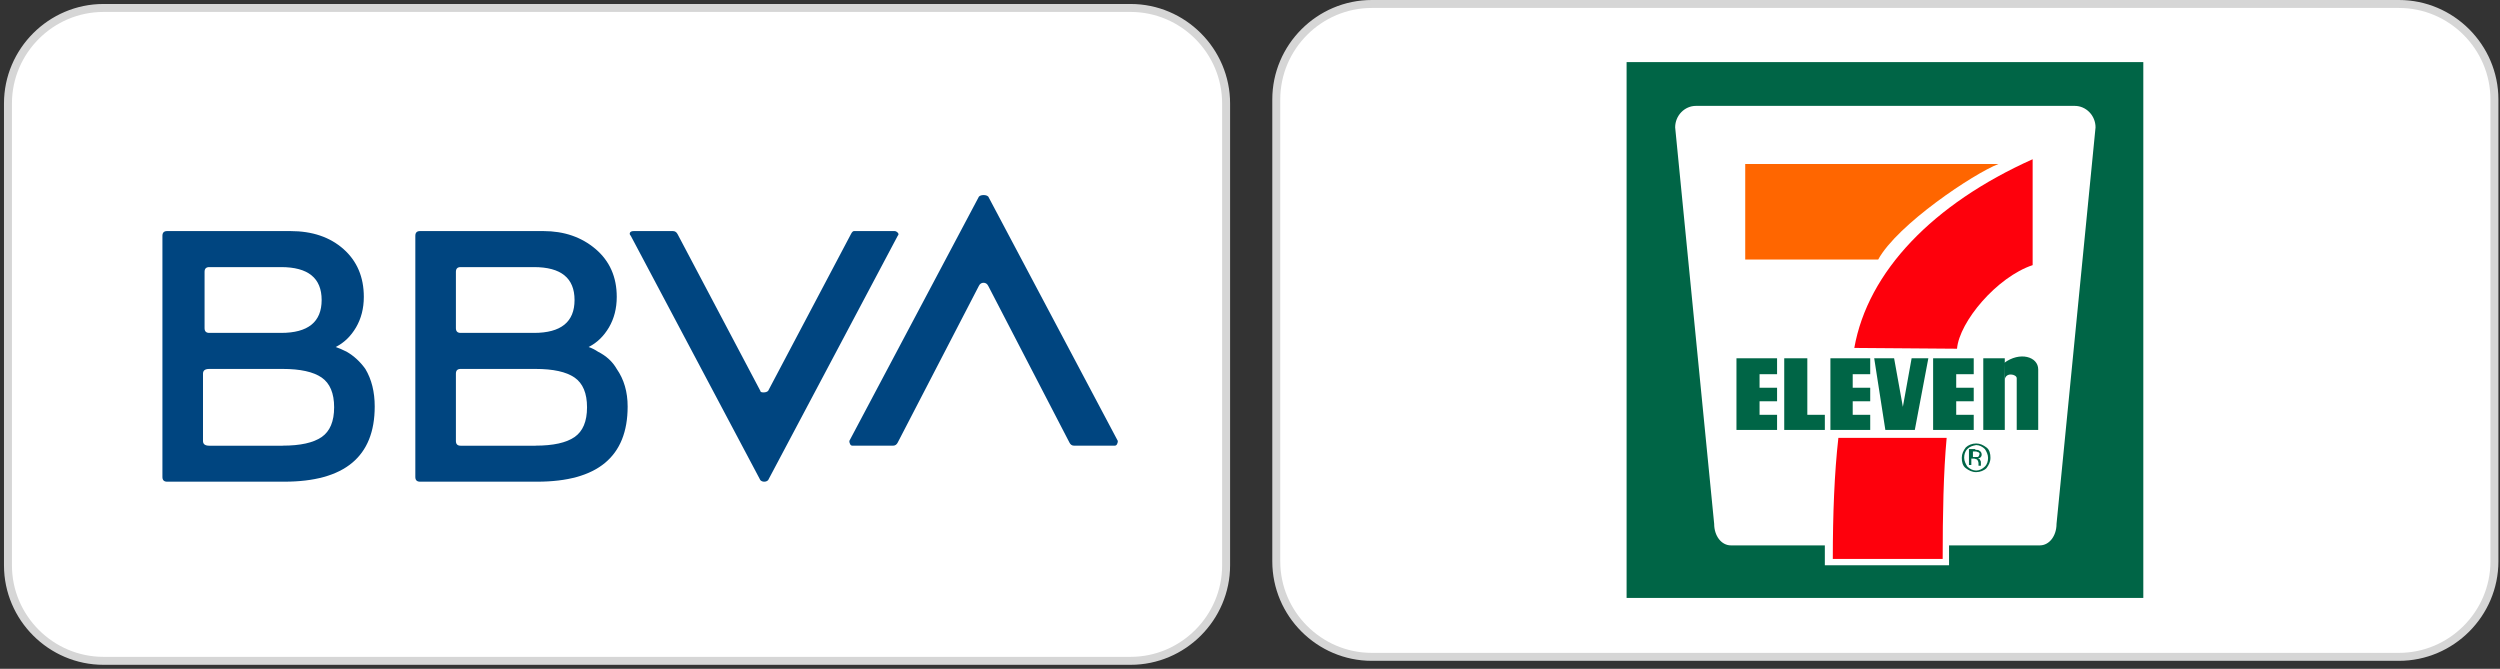 <svg xmlns="http://www.w3.org/2000/svg" width="314" height="84" viewBox="0 0 314 84">
  <rect x="0" y="0" width="314" height="84" fill="#333333" stroke="none"/>
  <g fill="none" fill-rule="evenodd" transform="translate(1)">
    <g transform="translate(0 1)">
      <path fill="#FFF" stroke="#D6D6D6" d="M153,70 C153,76.6 147.6,82 141,82 L12,82 C5.4,82 0,76.6 0,70 L0,12 C0,5.4 5.4,0 12,0 L141,0 C147.6,0 153,5.4 153,12 L153,70 Z"/>
      <path fill="#004580" fill-rule="nonzero" d="M21.763,19.082 C22.156,19.215 22.613,19.412 23.135,19.673 C24.049,20.2 24.832,20.92 25.489,21.838 C26.275,23.149 26.664,24.723 26.664,26.557 C26.664,32.854 22.871,36 15.291,36 L0.589,36 C0.196,36 0,35.803 0,35.409 L0,5.114 C0,4.72 0.196,4.523 0.589,4.523 L16.08,4.523 C18.827,4.523 21.045,5.28 22.746,6.785 C24.442,8.294 25.296,10.295 25.296,12.786 C25.296,14.23 24.967,15.508 24.317,16.622 C23.66,17.74 22.81,18.559 21.763,19.082 Z M15.098,31.474 C17.32,31.474 18.952,31.114 19.999,30.394 C21.042,29.673 21.567,28.426 21.567,26.656 C21.567,24.886 21.042,23.642 19.999,22.918 C18.952,22.198 17.317,21.838 15.098,21.838 L5.883,21.838 C5.358,21.838 5.097,22.035 5.097,22.429 L5.097,30.89 C5.097,31.284 5.358,31.481 5.883,31.481 L15.098,31.481 L15.098,31.474 Z M5.883,9.048 C5.49,9.048 5.294,9.245 5.294,9.64 L5.294,16.721 C5.294,17.115 5.49,17.312 5.883,17.312 L14.902,17.312 C18.299,17.312 19.999,15.936 19.999,13.18 C19.999,10.425 18.299,9.048 14.902,9.048 L5.883,9.048 L5.883,9.048 Z M53.531,19.082 C53.924,19.215 54.317,19.412 54.706,19.673 C55.75,20.2 56.535,20.92 57.06,21.838 C57.975,23.149 58.432,24.723 58.432,26.557 C58.432,32.854 54.639,36 47.059,36 L32.354,36 C31.961,36 31.765,35.803 31.765,35.409 L31.765,5.114 C31.765,4.72 31.961,4.523 32.354,4.523 L47.845,4.523 C50.459,4.523 52.647,5.28 54.415,6.785 C56.18,8.294 57.064,10.295 57.064,12.786 C57.064,14.23 56.735,15.508 56.085,16.622 C55.424,17.74 54.574,18.559 53.531,19.082 Z M37.451,9.048 C37.058,9.048 36.862,9.245 36.862,9.64 L36.862,16.721 C36.862,17.115 37.058,17.312 37.451,17.312 L46.666,17.312 C50.063,17.312 51.763,15.936 51.763,13.18 C51.763,10.425 50.063,9.048 46.666,9.048 L37.451,9.048 L37.451,9.048 Z M46.863,31.474 C49.084,31.474 50.717,31.114 51.763,30.394 C52.807,29.673 53.331,28.426 53.331,26.656 C53.331,24.886 52.807,23.642 51.763,22.918 C50.717,22.198 49.081,21.838 46.863,21.838 L37.451,21.838 C37.058,21.838 36.862,22.035 36.862,22.429 L36.862,30.89 C36.862,31.284 37.058,31.481 37.451,31.481 L46.863,31.481 L46.863,31.474 Z M86.471,4.917 C86.6,4.655 86.732,4.523 86.864,4.523 L91.961,4.523 C92.09,4.523 92.222,4.59 92.354,4.72 C92.483,4.852 92.483,4.985 92.354,5.114 L76.08,35.803 C75.948,35.935 75.786,36 75.589,36 C75.393,36 75.227,35.935 75.098,35.803 L58.825,5.114 C58.693,4.985 58.659,4.852 58.727,4.72 C58.791,4.59 58.953,4.523 59.218,4.523 L64.118,4.523 C64.379,4.523 64.576,4.655 64.708,4.917 L75.098,24.59 C75.098,24.723 75.227,24.787 75.491,24.787 C75.752,24.787 75.948,24.723 76.08,24.59 L86.471,4.917 Z M92.354,31.083 C92.222,31.348 92.025,31.477 91.765,31.477 L86.667,31.477 C86.535,31.477 86.437,31.413 86.373,31.28 C86.305,31.151 86.275,31.019 86.275,30.886 L102.551,0.197 C102.68,0.068 102.876,0 103.141,0 C103.401,0 103.598,0.068 103.73,0.197 L120,30.886 C120,31.019 119.966,31.151 119.902,31.28 C119.834,31.413 119.736,31.477 119.607,31.477 L114.51,31.477 C114.246,31.477 114.049,31.348 113.921,31.083 L103.723,11.41 C103.591,11.148 103.395,11.016 103.134,11.016 C102.87,11.016 102.673,11.148 102.545,11.41 L92.354,31.083 Z" transform="translate(19.4 23.5)"/>
    </g>
    <g transform="translate(159)">
      <path fill="#FFF" stroke="#D6D6D6" d="M153.3,70.5 C153.3,77.1 147.9,82.5 141.3,82.5 L12.3,82.5 C5.7,82.5 0.3,77.1 0.3,70.5 L0.3,12.5 C0.3,5.9 5.7,0.5 12.3,0.5 L141.3,0.5 C147.9,0.5 153.3,5.9 153.3,12.5 L153.3,70.5 Z"/>
      <g fill-rule="nonzero" transform="translate(44 7)">
        <rect width="64.9" height="67.3" x=".3" y=".8" fill="#006546"/>
        <path fill="#FFF" d="M40.8,61.5 L40.8,64 L25.2,64 L25.2,61.5 L13.4,61.5 C12.2,61.5 11.3,60.3 11.3,58.8 L6.4,9 C6.4,7.5 7.6,6.3 9,6.3 L56.6,6.3 C58,6.3 59.2,7.5 59.2,9 L54.3,58.8 C54.3,60.3 53.4,61.5 52.2,61.5 L40.8,61.5 Z"/>
        <path fill="#F60" d="M15.2,13.6 L47,13.6 C43.9,14.8 34.3,21.2 31.9,25.6 L15.2,25.6 L15.2,13.6 Z"/>
        <path fill="#FE000C" d="M41.8 36.8C42.1 33.4 46.8 27.8 51.3 26.3L51.3 13C38.8 18.6 30.6 27.1 28.9 36.7L41.8 36.8zM40.5 48C40.1 52.3 40 57.6 40 63.2L26.2 63.2C26.2 57.6 26.4 52.4 26.9 48L40.5 48z"/>
        <g fill="#006546" transform="translate(14 37)">
          <polygon points=".1 1 5.2 1 5.2 3 3 3 3 4.7 5.2 4.7 5.2 6.4 3 6.4 3 8.1 5.2 8.1 5.2 10 .1 10"/>
          <polygon points="11.9 1 16.9 1 16.9 3 14.7 3 14.7 4.7 16.9 4.7 16.9 6.4 14.7 6.4 14.7 8.1 16.9 8.1 16.9 10 11.9 10"/>
          <polygon points="24.8 1 29.9 1 29.9 3 27.7 3 27.7 4.7 29.9 4.7 29.9 6.4 27.7 6.4 27.7 8.1 29.9 8.1 29.9 10 24.8 10"/>
          <polygon points="9 8.1 11.2 8.1 11.2 10 6.1 10 6.1 1 9 1"/>
          <polygon points="17.4 1 18.8 10 22.5 10 24.2 1 22.1 1 21 7.1 19.9 1"/>
          <g transform="translate(31)">
            <rect width="2.7" height="9" x=".1" y="1"/>
            <path d="M2.8,3.7 C2.9,2.7 4.3,3 4.3,3.5 L4.3,10 L7,10 L7,2.4 C7,0.8 4.7,0.1 2.7,1.6"/>
          </g>
        </g>
        <path fill="#006546" d="M45.5,51.8 C45.2,52.1 44.7,52.3 44.2,52.3 C43.7,52.3 43.3,52.1 42.9,51.8 C42.5,51.5 42.4,51 42.4,50.5 C42.4,50 42.6,49.6 42.9,49.2 C43.2,48.9 43.7,48.7 44.2,48.7 C44.7,48.7 45.1,48.9 45.5,49.2 C45.9,49.5 46,50 46,50.5 C46,51 45.8,51.4 45.5,51.8 L45.5,51.8 Z M43.1,49.4 C42.8,49.7 42.7,50.1 42.7,50.5 C42.7,50.9 42.9,51.3 43.1,51.6 C43.4,51.9 43.8,52.1 44.2,52.1 C44.6,52.1 45,51.9 45.3,51.6 C45.6,51.3 45.7,50.9 45.7,50.5 C45.7,50.1 45.5,49.7 45.3,49.4 C45,49.1 44.6,48.9 44.2,48.9 C43.7,49 43.4,49.1 43.1,49.4 L43.1,49.4 Z M44.1,49.5 C44.3,49.5 44.5,49.5 44.6,49.6 C44.8,49.7 44.9,49.9 44.9,50.1 C44.9,50.3 44.8,50.4 44.7,50.5 C44.6,50.5 44.5,50.6 44.4,50.6 C44.6,50.6 44.7,50.7 44.7,50.8 C44.8,50.9 44.8,51 44.8,51.1 L44.8,51.2 C44.8,51.2 44.8,51.3 44.8,51.4 C44.8,51.4 44.8,51.5 44.8,51.5 L44.8,51.5 L44.5,51.5 C44.5,51.5 44.5,51.5 44.5,51.5 C44.5,51.5 44.5,51.5 44.5,51.5 L44.5,51.4 L44.5,51.2 C44.5,51 44.4,50.8 44.3,50.7 C44.2,50.7 44.1,50.6 43.9,50.6 L43.6,50.6 L43.6,51.4 L43.3,51.4 L43.3,49.4 L44.1,49.4 L44.1,49.5 Z M44.5,49.8 C44.4,49.8 44.3,49.7 44.1,49.7 L43.8,49.7 L43.8,50.4 L44.1,50.4 C44.3,50.4 44.4,50.4 44.4,50.4 C44.5,50.4 44.6,50.2 44.6,50.1 C44.7,50 44.6,49.9 44.5,49.8 L44.5,49.8 Z"/>
      </g>
    </g>
  </g>
</svg>
